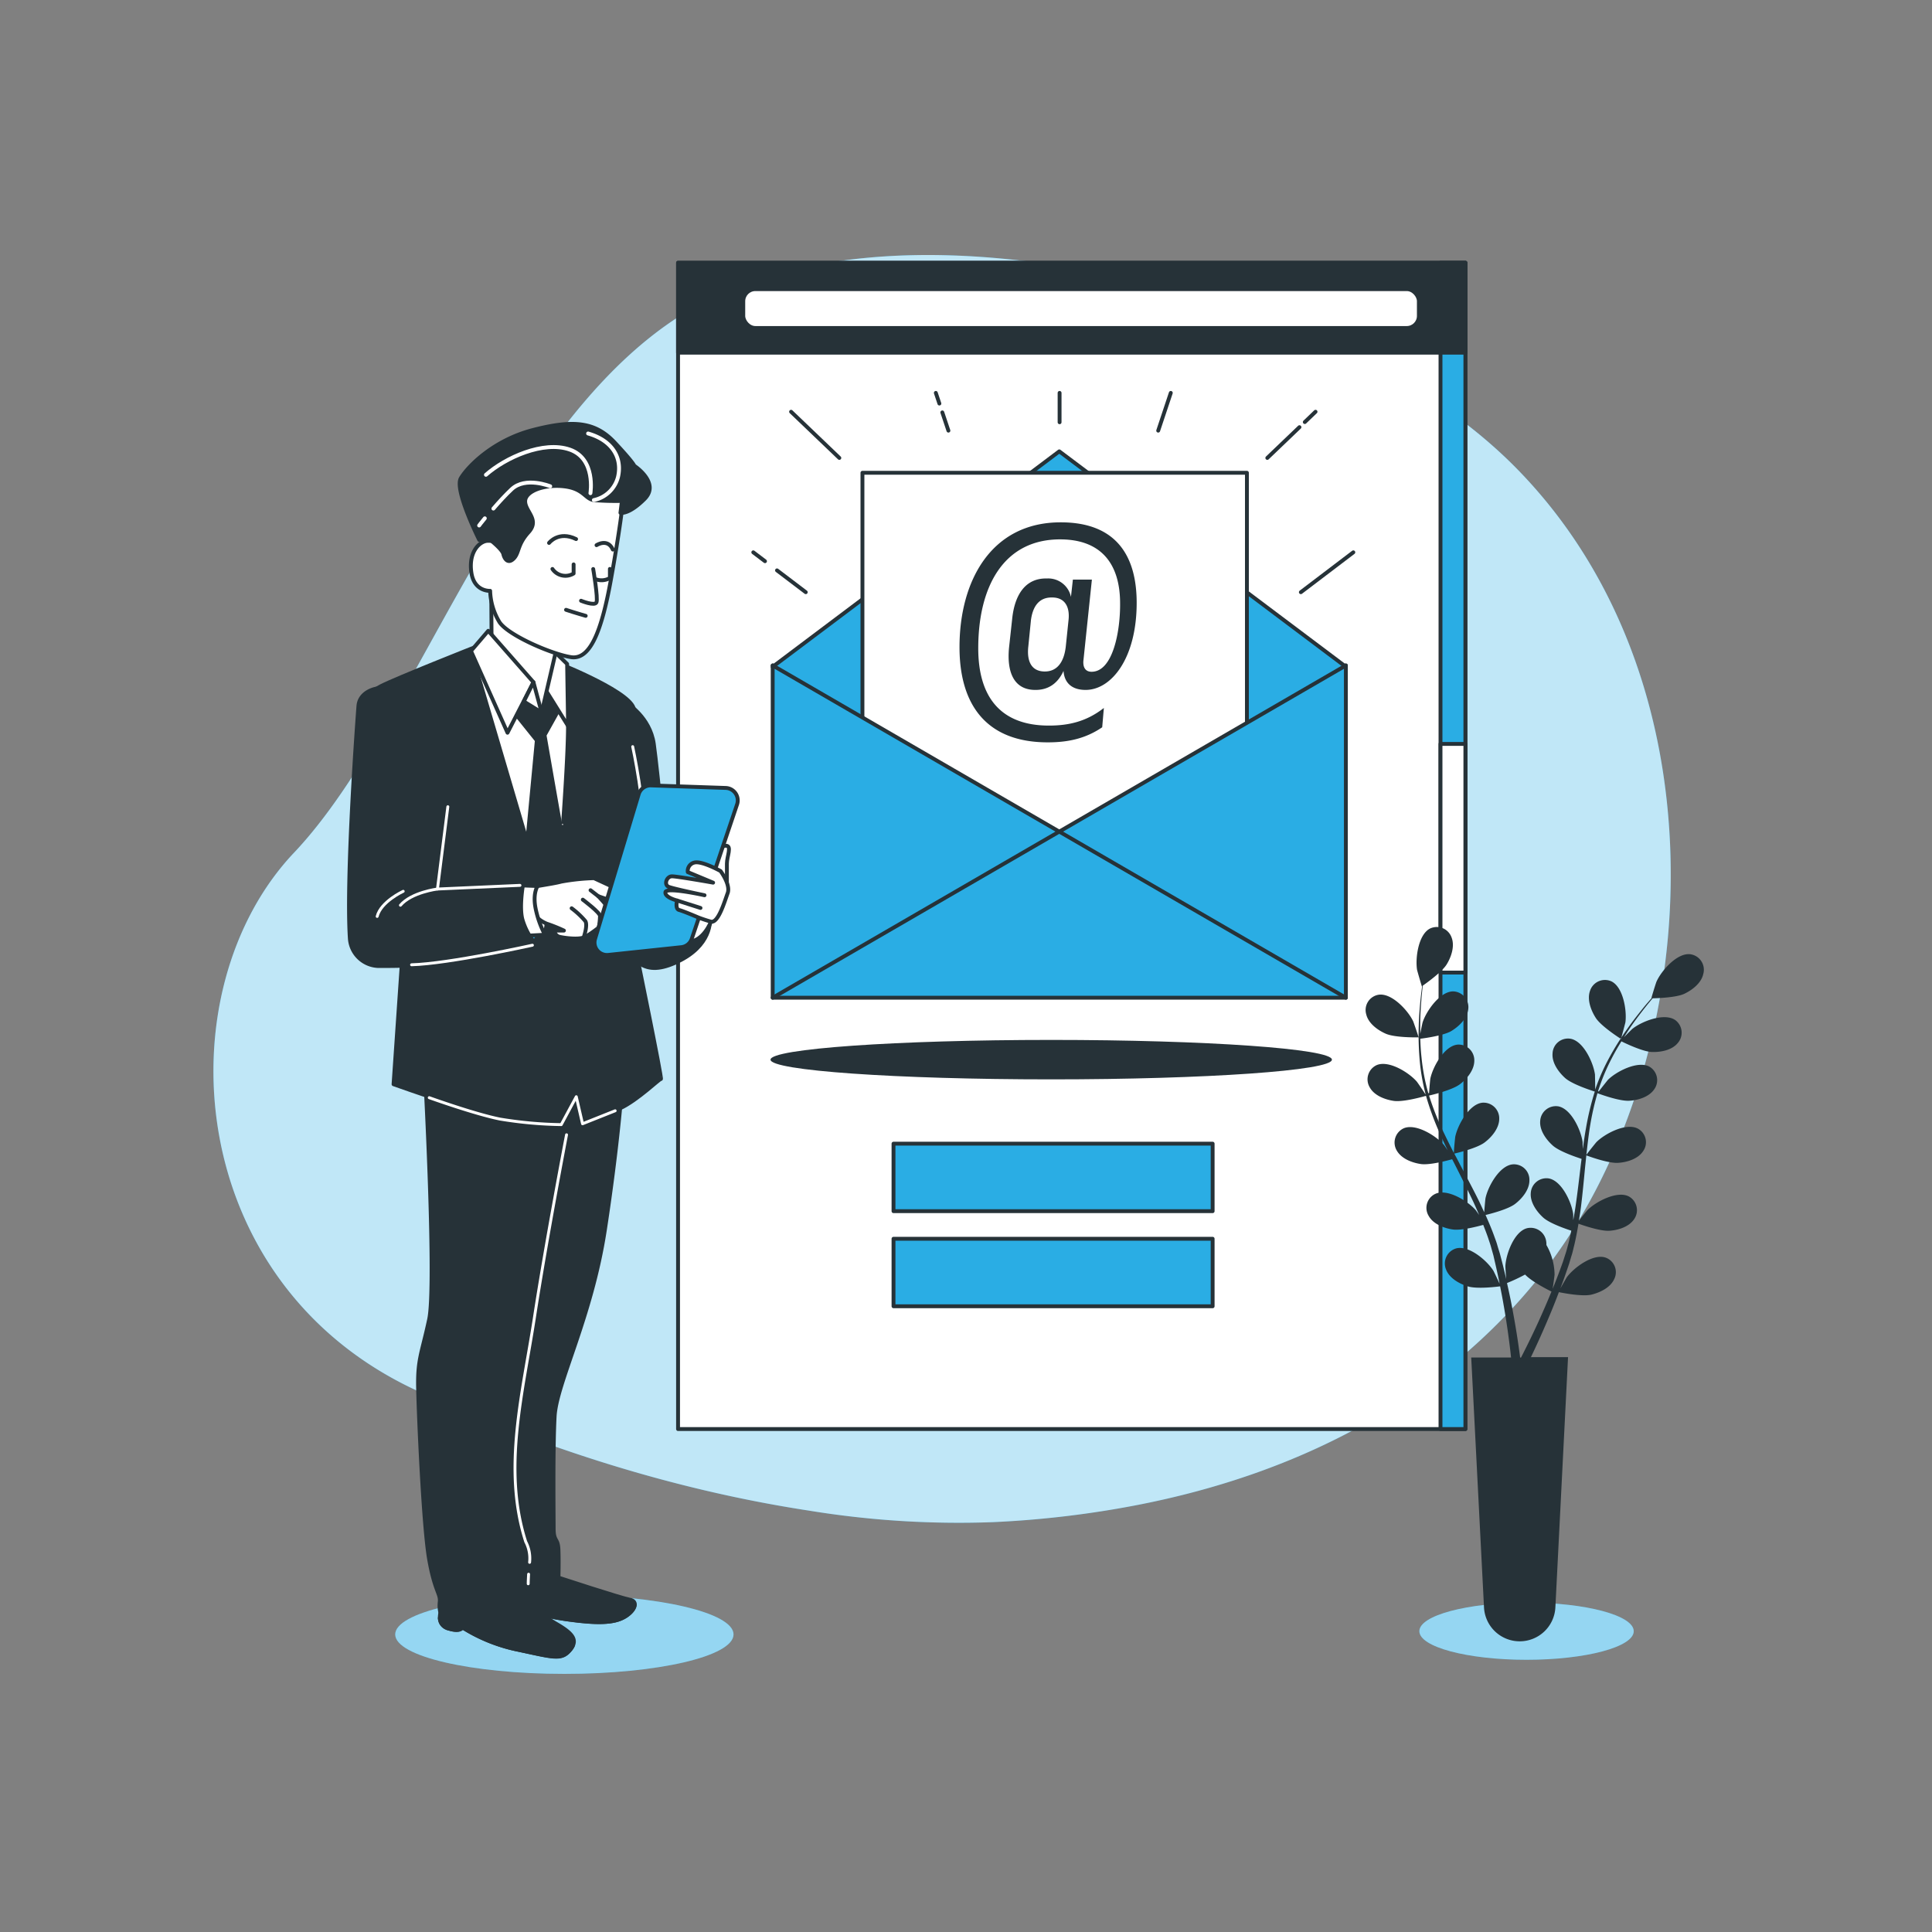 <svg xmlns="http://www.w3.org/2000/svg" viewBox="0 0 500 500"><rect x="0" y="0" width="500" height="500" fill="#808080" stroke="none"/><g id="freepik--background-simple--inject-138"><path d="M294.68,389.43c41.44-8.12,78.57-27.05,104.5-59.94,41.29-52.37,49.31-150.59-6.19-207.74-25.43-26.19-63.28-40.57-97.07-48.63-36.33-8.67-77.43-11.4-110,3.26C133.34,100,109.82,185.07,76.1,220.67s-29,111.39,32.15,139.39c32.34,14.81,66.6,25.6,101,30.87a240.61,240.61,0,0,0,47.72,3A257.31,257.31,0,0,0,294.68,389.43Z" style="fill:#2AADE4"></path><path d="M294.68,389.43c41.44-8.12,78.57-27.05,104.5-59.94,41.29-52.37,49.31-150.59-6.19-207.74-25.43-26.19-63.28-40.57-97.07-48.63-36.33-8.67-77.43-11.4-110,3.26C133.34,100,109.82,185.07,76.1,220.67s-29,111.39,32.15,139.39c32.34,14.81,66.6,25.6,101,30.87a240.61,240.61,0,0,0,47.72,3A257.31,257.31,0,0,0,294.68,389.43Z" style="fill:#fff;opacity:0.7"></path></g><g id="freepik--Screen--inject-138"><rect x="175.48" y="68" width="203.77" height="301.84" style="fill:#fff;stroke:#263238;stroke-linecap:round;stroke-linejoin:round"></rect><rect x="372.8" y="68" width="6.44" height="301.84" style="fill:#2AADE4;stroke:#263238;stroke-linecap:round;stroke-linejoin:round"></rect><rect x="372.8" y="192.53" width="6.44" height="59.17" style="fill:#fff;stroke:#263238;stroke-linecap:round;stroke-linejoin:round"></rect><rect x="175.48" y="68" width="203.77" height="23.28" style="fill:#263238;stroke:#263238;stroke-linecap:round;stroke-linejoin:round"></rect><rect x="192.36" y="74.83" width="174.84" height="10.05" rx="3.12" style="fill:#fff;stroke:#263238;stroke-linecap:round;stroke-linejoin:round"></rect><path d="M344.7,274.24c0,2.82-32.52,5.1-72.64,5.1s-72.65-2.28-72.65-5.1,32.53-5.11,72.65-5.11S344.7,271.42,344.7,274.24Z" style="fill:#263238"></path><polygon points="348.08 172.4 348.31 172.22 347.86 172.22 274.14 116.81 200.43 172.22 199.97 172.22 200.21 172.39 199.97 172.57 200.45 172.57 274.8 226.05 347.84 172.57 348.31 172.57 348.08 172.4" style="fill:#2AADE4;stroke:#263238;stroke-linecap:round;stroke-linejoin:round"></polygon><rect x="223.2" y="122.35" width="99.5" height="123.5" style="fill:#fff;stroke:#263238;stroke-linecap:round;stroke-linejoin:round"></rect><path d="M294.17,156c0,14.31-6.5,22.55-13.22,22.55-3.47,0-5.49-1.74-5.71-4.92-1.45,3.18-3.9,5-7.45,4.92-5.41-.08-7.29-4.63-6.64-11.06l.79-7.23c.65-6.57,3.61-10.69,9-10.55a6,6,0,0,1,6.22,4.77l.5-4.48h4.92l-2.17,20.74c-.22,1.66.29,3.11,2.09,3.11,5.57,0,7.45-10.63,7.38-17.71,0-10-4.7-16.55-15.54-16.55-14.45,0-21.17,12-21.17,28.19,0,12.5,5.7,20,18.28,20,5.06,0,9.68-1,14.23-4.56l-.43,5c-4.41,3-9,3.9-14.09,3.9-15.9,0-22.84-9.75-22.84-24.64,0-17.2,8.24-32.3,26.16-32.3C289,135.16,294.17,144,294.17,156Zm-27.39,4.77-.65,6.5c-.43,3.76.73,6.43,4.12,6.51s5.13-2.53,5.57-6.44l.72-6.93c.36-3.4-1-5.78-4.19-5.78C269,154.52,267.22,156.84,266.78,160.74Z" style="fill:#263238"></path><polygon points="199.97 172.22 199.97 258.21 348.31 258.21 348.31 172.22 274.14 215.22 199.97 172.22" style="fill:#2AADE4;stroke:#263238;stroke-linecap:round;stroke-linejoin:round"></polygon><polyline points="199.97 258.21 274.14 215.22 348.31 258.21" style="fill:none;stroke:#263238;stroke-linecap:round;stroke-linejoin:round"></polyline><rect x="231.24" y="295.98" width="82.59" height="17.47" style="fill:#2AADE4;stroke:#263238;stroke-linecap:round;stroke-linejoin:round"></rect><rect x="231.24" y="320.59" width="82.59" height="17.47" style="fill:#2AADE4;stroke:#263238;stroke-linecap:round;stroke-linejoin:round"></rect><line x1="201.09" y1="147.61" x2="208.53" y2="153.26" style="fill:none;stroke:#263238;stroke-linecap:round;stroke-linejoin:round"></line><line x1="194.95" y1="142.94" x2="197.98" y2="145.24" style="fill:none;stroke:#263238;stroke-linecap:round;stroke-linejoin:round"></line><line x1="204.73" y1="106.56" x2="217.22" y2="118.51" style="fill:none;stroke:#263238;stroke-linecap:round;stroke-linejoin:round"></line><line x1="243.87" y1="106.73" x2="245.45" y2="111.45" style="fill:none;stroke:#263238;stroke-linecap:round;stroke-linejoin:round"></line><line x1="242.19" y1="101.68" x2="243.11" y2="104.44" style="fill:none;stroke:#263238;stroke-linecap:round;stroke-linejoin:round"></line><line x1="350.24" y1="142.94" x2="336.66" y2="153.26" style="fill:none;stroke:#263238;stroke-linecap:round;stroke-linejoin:round"></line><line x1="336.3" y1="110.55" x2="327.98" y2="118.51" style="fill:none;stroke:#263238;stroke-linecap:round;stroke-linejoin:round"></line><line x1="340.46" y1="106.56" x2="337.68" y2="109.23" style="fill:none;stroke:#263238;stroke-linecap:round;stroke-linejoin:round"></line><line x1="303" y1="101.68" x2="299.74" y2="111.45" style="fill:none;stroke:#263238;stroke-linecap:round;stroke-linejoin:round"></line><line x1="274.22" y1="101.68" x2="274.22" y2="109.28" style="fill:none;stroke:#263238;stroke-linecap:round;stroke-linejoin:round"></line></g><g id="freepik--Plants--inject-138"><ellipse cx="395.07" cy="422.15" rx="27.74" ry="7.4" style="fill:#2AADE4"></ellipse><ellipse cx="395.07" cy="422.15" rx="27.74" ry="7.4" style="fill:#fff;opacity:0.5"></ellipse><path d="M353.58,262.51a4,4,0,0,1,3.25-5.08c3.4-.46,7.57,4.1,8.89,6.86.11.24,1.47,4.18,1.4,4.18s-6,.13-8.47-.94C356.55,266.61,354.14,264.87,353.58,262.51Zm87.23-10.46c-.5,2.37-2.87,4.18-4.93,5.15s-7,1.14-8.18,1.16c-.65.78-1.34,1.61-2.08,2.55-1.3,1.66-2.74,3.55-4.18,5.71-.38.57-.77,1.21-1.16,1.81.87-.88,2.08-2.08,2.21-2.19,2.39-1.9,8.13-4.18,11-2.29a4.05,4.05,0,0,1,.7,6c-1.53,1.87-4.46,2.39-6.75,2.3s-6.85-2.26-7.82-2.75c-.84,1.36-1.67,2.77-2.45,4.29a52.19,52.19,0,0,0-3.59,8.6l.17.09c.7-.92,2.21-2.81,2.36-3,2.16-2.16,7.62-5,10.67-3.48a4.05,4.05,0,0,1,1.36,5.87c-1.32,2-4.18,2.87-6.46,3-2.62.18-8.06-1.87-8.26-1.95a71.82,71.82,0,0,0-2,9.05c-.35,2.26-.61,4.57-.86,6.88.47-.66,2.46-3.14,2.62-3.3,2.17-2.16,7.63-5.05,10.67-3.48a4,4,0,0,1,1.37,5.87c-1.32,2-4.18,2.87-6.46,3-2.57.18-7.78-1.76-8.22-1.93l-.33,3.16c-.33,3.44-.65,6.89-1.07,10.29-.15,1.17-.34,2.33-.52,3.49.74-1,2.12-2.69,2.26-2.82,2.17-2.16,7.63-5.06,10.67-3.49a4.06,4.06,0,0,1,1.36,5.88c-1.32,2-4.18,2.87-6.46,3s-6.71-1.38-7.94-1.83c-.32,1.92-.68,3.82-1.12,5.68-.21.79-.37,1.62-.61,2.37s-.45,1.52-.68,2.27c-.52,1.53-1,2.95-1.51,4.36-.26.72-.52,1.39-.77,2.08.6-1.08,1.59-2.79,1.69-2.93,1.82-2.47,6.78-6.15,10-5.06a4,4,0,0,1,2.23,5.6c-1,2.2-3.69,3.46-5.92,4-2.46.55-7.73-.52-8.38-.65-.64,1.69-1.28,3.33-1.91,4.85-2,4.83-3.8,8.78-5.12,11.53l-.21.44h9.61L402.53,416a9.24,9.24,0,0,1-9.23,8.77h0a9.25,9.25,0,0,1-9.24-8.77l-3.31-64.68h10.31c-.05-.45-.1-.93-.16-1.46-.35-3-.9-7.26-1.8-12.34-.25-1.47-.55-3-.87-4.62-.66.09-6,.77-8.4,0-2.18-.67-4.78-2.13-5.61-4.4a4.06,4.06,0,0,1,2.65-5.42c3.32-.85,8,3.2,9.62,5.79.1.17,1.11,2.27,1.6,3.35-.19-1-.38-1.92-.6-2.91-.31-1.44-.68-3-1-4.41-.21-.76-.43-1.52-.64-2.28s-.49-1.5-.73-2.26c-.38-1.11-.82-2.23-1.26-3.36-1.45.4-5.71,1.51-7.9,1.19s-5.05-1.38-6.21-3.5a4,4,0,0,1,1.8-5.76c3.15-1.34,8.38,1.95,10.38,4.27.06.07.44.61.87,1.24-.46-1.08-.93-2.16-1.43-3.25-1.44-3.06-3-6.15-4.56-9.24-.33-.64-.64-1.29-1-1.94-1.22.34-5.82,1.58-8.11,1.24s-5-1.37-6.22-3.49a4.06,4.06,0,0,1,1.8-5.76c3.15-1.34,8.38,1.95,10.38,4.27.07.08.52.72,1,1.43-.82-1.69-1.62-3.39-2.36-5.1a71.61,71.61,0,0,1-3.25-9c-.43.12-5.8,1.68-8.35,1.31-2.26-.33-5.05-1.38-6.21-3.5a4.05,4.05,0,0,1,1.79-5.76c3.16-1.34,8.39,1.95,10.39,4.27.14.16,1.73,2.48,2.26,3.33l0-.11a53.44,53.44,0,0,1-1.56-9.27,75.67,75.67,0,0,1-.2-8.4c.06-2.6.28-5,.49-7.08.12-1.13.25-2.17.39-3.14l-.06,0c-.06,0-1.2-4-1.25-4.22-.5-3,.3-9.15,3.34-10.72a4.06,4.06,0,0,1,5.58,2.29c.89,2.25-.08,5.07-1.27,7s-5.18,4.79-6.17,5.48c-.12,1-.24,2.08-.34,3.27-.16,2.1-.33,4.47-.33,7.07,0,.69,0,1.43,0,2.15.24-1.22.58-2.89.63-3,.94-2.91,4.48-8,7.9-8a4.07,4.07,0,0,1,3.9,4.61c-.25,2.41-2.41,4.46-4.36,5.64s-7,1.89-8.05,2c.05,1.6.14,3.23.33,4.94a51.66,51.66,0,0,0,1.74,9.14l.2,0c.07-1.15.29-3.56.33-3.75.62-3,3.58-8.43,7-8.8a4.06,4.06,0,0,1,4.38,4.15c0,2.42-1.9,4.7-3.71,6.09-2.09,1.6-7.76,2.89-8,2.94a72.27,72.27,0,0,0,3.34,8.63c1,2.08,2,4.15,3.08,6.22,0-.81.32-4,.36-4.2.62-3,3.58-8.43,7-8.8a4.06,4.06,0,0,1,4.38,4.16c0,2.41-1.9,4.69-3.72,6.08-2,1.57-7.45,2.82-7.91,2.93.49.93,1,1.87,1.47,2.81,1.61,3.05,3.25,6.11,4.77,9.18.53,1.06,1,2.12,1.5,3.19.09-1.21.29-3.41.33-3.6.61-3,3.57-8.42,7-8.79a4,4,0,0,1,4.37,4.15c0,2.42-1.9,4.7-3.71,6.09s-6.36,2.55-7.64,2.86c.79,1.78,1.55,3.56,2.2,5.35.27.78.59,1.55.8,2.31s.46,1.52.69,2.27c.41,1.56.8,3,1.14,4.48.19.74.34,1.44.51,2.16-.1-1.24-.22-3.21-.21-3.39.16-3.05,2.26-8.86,5.57-9.75a4.07,4.07,0,0,1,5,3.44,5.43,5.43,0,0,1,.05.9,15.67,15.67,0,0,1,2.11,7.66c0,.19-.31,2.5-.5,3.68.37-.91.73-1.82,1.1-2.77.54-1.37,1.06-2.83,1.57-4.24.24-.75.48-1.5.73-2.26s.42-1.51.64-2.28c.3-1.13.54-2.32.79-3.5-1.42-.46-5.58-1.89-7.23-3.36s-3.45-3.94-3.26-6.35a4.06,4.06,0,0,1,4.68-3.81c3.37.62,5.91,6.25,6.31,9.28,0,.1,0,.75,0,1.52.21-1.16.42-2.31.59-3.5.49-3.35.89-6.78,1.3-10.22.08-.72.18-1.43.27-2.15-1.2-.38-5.72-1.89-7.45-3.44s-3.45-3.93-3.26-6.34a4.06,4.06,0,0,1,4.68-3.81c3.37.62,5.91,6.25,6.3,9.28,0,.11,0,.89.05,1.76.25-1.87.52-3.73.85-5.56a72.14,72.14,0,0,1,2.25-9.3c-.42-.14-5.76-1.8-7.68-3.51-1.7-1.53-3.45-3.94-3.25-6.35a4,4,0,0,1,4.67-3.81c3.37.62,5.91,6.25,6.31,9.28,0,.22.07,3,.05,4l0-.11a53,53,0,0,1,3.82-8.59,72.23,72.23,0,0,1,4.47-7.11c1.48-2.14,3-4,4.3-5.64.73-.88,1.42-1.67,2.06-2.4h-.07c-.07,0,1.18-4,1.29-4.21,1.24-2.8,5.29-7.47,8.7-7.1A4.05,4.05,0,0,1,440.81,252.05Zm-39.29,82.2c-.58-.28-5.07-2.51-6.83-4.4a45,45,0,0,1-4.68,2.2c.4,1.76.77,3.48,1.09,5.1,1,5.12,1.67,9.42,2.08,12.44.09.64.16,1.21.23,1.74h.23c.23-.45.48-.92.75-1.47,1.36-2.68,3.26-6.55,5.31-11.29C400.3,337.21,400.91,335.75,401.52,334.25Zm18-65.4s1.09-4,1.13-4.26c.42-3-.54-9.13-3.63-10.62a4.06,4.06,0,0,0-5.52,2.44c-.82,2.28.23,5.06,1.47,7C414.38,265.64,419.47,268.85,419.47,268.85Z" style="fill:#263238"></path></g><g id="freepik--Character--inject-138"><ellipse cx="146.06" cy="422.99" rx="43.78" ry="10.21" style="fill:#2AADE4"></ellipse><ellipse cx="146.06" cy="422.99" rx="43.78" ry="10.21" style="fill:#fff;opacity:0.5"></ellipse><path d="M162.2,182s6,3.5,7,10.5,3.9,37,3.9,37,10.28,4.95,10.6,7,.29,8.27-8.35,12.38-11.77.18-16.15-8.38S162.2,182,162.2,182Z" style="fill:#263238;stroke:#263238;stroke-linecap:round;stroke-linejoin:round"></path><path d="M184,238.53s-2,5.16-5.8,5.16-2.5-7.85-.59-9.76,3.94-3.59,6.94-.86S184,238.53,184,238.53Z" style="fill:#fff;stroke:#263238;stroke-linecap:round;stroke-linejoin:round"></path><path d="M171.58,231.78a8.32,8.32,0,0,0-5.86,6.64" style="fill:none;stroke:#263238;stroke-linecap:round;stroke-linejoin:round"></path><path d="M188.12,229.8v-6.29c0-1.91,1.37-4.64-.27-4.64s-2.73,2.19-2.73,3.55V226Z" style="fill:#fff;stroke:#263238;stroke-linecap:round;stroke-linejoin:round"></path><path d="M144.53,408.28S160.84,413.63,163,414s1.5,2.61-1,4.23-6.23,2.11-15.06.87-10.45-2.86-11.08-2.62-2.11,1.5-4.23.5-3.11-5-1-6.84S144.53,408.28,144.53,408.28Z" style="fill:#263238;stroke:#263238;stroke-linecap:round;stroke-linejoin:round"></path><path d="M164.23,415.26c-4.8,3.83-17.41,2.53-23.71.79a27.69,27.69,0,0,0-10.58-.83,3.76,3.76,0,0,0,1.65,1.77c2.12,1,3.61-.25,4.23-.5s2.24,1.37,11.08,2.62,12.57.74,15.06-.87C163.41,417.29,164.22,416.13,164.23,415.26Z" style="fill:#263238;stroke:#263238;stroke-linecap:round;stroke-linejoin:round"></path><path d="M133.21,412.14A72,72,0,0,0,143.54,420c4.6,2.61,6.22,4.35,4,7s-4,2-13.19,0a43.39,43.39,0,0,1-14.68-5.85s-.38,1.24-3.36.37-2.74-3.23-2-5.22S124.62,408,133.21,412.14Z" style="fill:#263238;stroke:#263238;stroke-linecap:round;stroke-linejoin:round"></path><path d="M147.52,427a4.76,4.76,0,0,0,.75-1.15,9.59,9.59,0,0,1-4.4,1.19c-3.65.05-15.18-3.57-19.87-6.25-3.86-2.2-8.61-2.14-10.18-2.05a2.91,2.91,0,0,0,2.47,2.78c3,.87,3.36-.37,3.36-.37A43.39,43.39,0,0,0,134.33,427C143.54,428.94,145.28,429.56,147.52,427Z" style="fill:#263238;stroke:#263238;stroke-linecap:round;stroke-linejoin:round"></path><path d="M161,280.85s-1,14.93-4.48,37.58S144,358,143.54,366.59s-.25,25.51-.25,29,1.12,2.36,1.24,5.47,0,7.22,0,7.22a42.85,42.85,0,0,1-6.34,2.49,30.62,30.62,0,0,1-3.74.75s.5,1-2.11-5.35-3.73-17.43-3.73-28.25,4.72-30.12,6.47-41.07,6.72-39,7.21-44.8a59,59,0,0,1,2.37-11.58,33.77,33.77,0,0,0,9.46,0C159.09,279.73,161,280.85,161,280.85Z" style="fill:#263238;stroke:#263238;stroke-linecap:round;stroke-linejoin:round"></path><path d="M110.06,279.11s2.87,53.63,1,62.34-3,10.21-2.86,17.55,1.37,36.09,2.86,44.55,3,8.84,2.74,11.08.49,3.86,1,4.23.38,1.87,7.22-.62a137.71,137.71,0,0,0,12.82-5.48,51.34,51.34,0,0,0,.37-7.84c0-5.85-3-10.2-3-14.68s-1-24.64,2.74-38.71,8.59-44.3,9.83-53.14,1.75-13.81,1.75-13.81A75.9,75.9,0,0,1,127,281.72c-10.58-3-17.18-4.61-17.42-3.73A.85.85,0,0,0,110.06,279.11Z" style="fill:#263238;stroke:#263238;stroke-linecap:round;stroke-linejoin:round"></path><path d="M136.8,407.4c-.1,1.46-.1,2.48-.1,2.48" style="fill:none;stroke:#fff;stroke-linecap:round;stroke-linejoin:round;stroke-width:0.75px"></path><path d="M146.62,293.68s-5.29,27.62-8.3,47.23S130,380.11,136.06,399a9.32,9.32,0,0,1,1,5.33" style="fill:none;stroke:#fff;stroke-linecap:round;stroke-linejoin:round;stroke-width:0.75px"></path><path d="M123.11,167.41s-20.5,8.1-24.61,10.21-4.78,6-4.9,8.73S104.7,239,104.7,239l-2.85,41.6s28.25,10.08,34.1,10.33,10.2.25,10.2.25l3-7.35,1.62,7s5.1-1.86,9.7-4,10.21-7.71,10.58-7.59S164.57,246,164.57,246s1-58.07-.6-62.8-21.51-12.39-21.51-12.39-7.26-.6-11.37-1.22S124.23,166.79,123.11,167.41Z" style="fill:#263238;stroke:#263238;stroke-linecap:round;stroke-linejoin:round"></path><path d="M111.09,284.08s11.7,4.21,18.28,5.53a106.22,106.22,0,0,0,15.88,1.44l3.89-7.22,1.62,7,8.44-3.36" style="fill:none;stroke:#fff;stroke-linecap:round;stroke-linejoin:round;stroke-width:0.75px"></path><path d="M163.74,193.23s3.36,15.5,2.84,24.53" style="fill:none;stroke:#fff;stroke-linecap:round;stroke-linejoin:round;stroke-width:0.75px"></path><path d="M131.09,169.59c-4.1-.62-7.09-1-8.21-.37l-.65.41,14.22,48.25,5.1,7.71,4.1-11.57S147,195.85,147,187.89a133.7,133.7,0,0,0-.84-13.87c-2-.89-3.26-1.44-3.26-1.44A114.42,114.42,0,0,0,131.09,169.59Z" style="fill:#fff;stroke:#263238;stroke-linecap:round;stroke-linejoin:round"></path><path d="M132.34,183.41l6.59,8.21-2.48,26.26,5.1,7.71s3.61-11.69,3.61-11.32-4.23-24-4.23-24l4.23-7.59-4.61-8.59Z" style="fill:#263238;stroke:#263238;stroke-linecap:round;stroke-linejoin:round"></path><polygon points="141.05 178.3 147.02 187.89 146.77 171.83 142.42 167.6 141.05 178.3" style="fill:#fff;stroke:#263238;stroke-linecap:round;stroke-linejoin:round"></polygon><path d="M127.11,148.81s.13,19.66.13,20.53,12.94,15.06,12.94,15.06l5.1-21.9s-9.71-3.11-12.44-7.09S127.73,147.94,127.11,148.81Z" style="fill:#fff;stroke:#263238;stroke-linecap:round;stroke-linejoin:round"></path><polygon points="126.36 163.25 138.06 176.56 131.34 189.63 121.89 168.47 126.36 163.25" style="fill:#fff;stroke:#263238;stroke-linecap:round;stroke-linejoin:round"></polygon><polygon points="138.06 176.56 140.18 184.4 135.57 181.54 138.06 176.56" style="fill:#fff;stroke:#263238;stroke-linecap:round;stroke-linejoin:round"></polygon><polygon points="141.03 241.91 141.11 241.39 141.93 236.16 137.42 237.12 141.03 241.91" style="fill:#fff;stroke:#263238;stroke-linecap:round;stroke-linejoin:round"></polygon><polygon points="138.27 243.89 139.38 241.8 136.76 242.01 138.27 243.89" style="fill:#2AADE4;stroke:#263238;stroke-linecap:round;stroke-linejoin:round"></polygon><path d="M136.59,229.94c.5-.45,6.23-1.11,8.68-1.78a55.83,55.83,0,0,1,8.45-.89l11.56,5.34s1.56.89-.44,1.56-10-2.23-10-2.23,3.56,3.78,3.56,4.67-5.56,5.34-7.34,6-5.78,0-6.45-.22-1.78-1.56-.22-1.56h1.55a42.48,42.48,0,0,0-4.44-1.78,8.39,8.39,0,0,1-3.12-2.22h-2.89S134.15,232.16,136.59,229.94Z" style="fill:#fff;stroke:#263238;stroke-linecap:round;stroke-linejoin:round"></path><path d="M150.83,232.83s4.45,3.34,4.45,4.23-.23,2.67-.23,2.67" style="fill:none;stroke:#263238;stroke-linecap:round;stroke-linejoin:round"></path><path d="M147.94,235.06a21.32,21.32,0,0,1,3.55,3.33c.67,1.11-.44,4.23-.44,4.23" style="fill:none;stroke:#263238;stroke-linecap:round;stroke-linejoin:round"></path><line x1="154.83" y1="231.94" x2="152.83" y2="230.39" style="fill:none;stroke:#263238;stroke-linecap:round;stroke-linejoin:round"></line><path d="M134.57,229.13l4.57.17s-1.31,1.8-.54,5.74a25.63,25.63,0,0,0,2.43,6.87l-5.45.29S129.7,235.15,134.57,229.13Z" style="fill:#fff;stroke:#263238;stroke-linecap:round;stroke-linejoin:round"></path><path d="M116,204l-2.78,26.11L135.35,229s-1,5.69-.16,8.91a17.67,17.67,0,0,0,3.08,6A78.17,78.17,0,0,1,118.08,249a171.62,171.62,0,0,1-20.38,1,7.65,7.65,0,0,1-7.16-7.13c-1.05-16.05,2-57.5,2.23-60.27.34-3.45,4.28-4.71,6.27-4.49s8.66,4.77,11.19,10.66" style="fill:#263238;stroke:#263238;stroke-linecap:round;stroke-linejoin:round"></path><polyline points="115.9 208.78 113.21 230.08 134.57 229.13" style="fill:none;stroke:#fff;stroke-linecap:round;stroke-linejoin:round;stroke-width:0.75px"></polyline><path d="M113.21,230.08s-6.7.83-9.58,4.2" style="fill:none;stroke:#fff;stroke-linecap:round;stroke-linejoin:round;stroke-width:0.75px"></path><path d="M104.35,230.67s-5.77,2.65-6.74,6.5" style="fill:none;stroke:#fff;stroke-linecap:round;stroke-linejoin:round;stroke-width:0.75px"></path><path d="M137.79,244.62s-21.65,4.81-31.28,5.06" style="fill:none;stroke:#fff;stroke-linecap:round;stroke-linejoin:round;stroke-width:0.75px"></path><path d="M161.18,130.18s-.7,6.7-3.11,20-5.37,20.65-10.29,19.89-16.07-5.55-18.48-9a16.47,16.47,0,0,1-2.45-8.16s-4.1.27-4.85-4.67,1.64-7.67,3.63-8.19,5.89,1.69,6.79-2.57-3-8.13-.06-10.89,10.28-3.71,17-2.37a28.78,28.78,0,0,1,11.55,5.37Z" style="fill:#fff;stroke:#263238;stroke-linecap:round;stroke-linejoin:round"></path><path d="M148.45,146.07v2.35a4.07,4.07,0,0,1-5.48-1.17" style="fill:none;stroke:#263238;stroke-linecap:round;stroke-linejoin:round"></path><path d="M157.84,147.24v2.35a4.32,4.32,0,0,1-3.63.33" style="fill:none;stroke:#263238;stroke-linecap:round;stroke-linejoin:round"></path><path d="M151.58,159.38s-2.74-.78-5.09-1.56" style="fill:none;stroke:#263238;stroke-linecap:round;stroke-linejoin:round"></path><path d="M153.52,147.26s1.29,7.56.85,8.62-4-.41-4-.41" style="fill:none;stroke:#263238;stroke-linecap:round;stroke-linejoin:round"></path><path d="M142.09,140.51s2.48-3.22,7-1" style="fill:none;stroke:#263238;stroke-linecap:round;stroke-linejoin:round"></path><path d="M154.38,141.09s2.87-1.89,4.22,1.14" style="fill:none;stroke:#263238;stroke-linecap:round;stroke-linejoin:round"></path><path d="M165.27,205.63,154,243a3.22,3.22,0,0,0,3.42,4.13l18.9-2a3.21,3.21,0,0,0,2.71-2.17l11.73-34.8a3.22,3.22,0,0,0-2.94-4.24l-19.4-.66A3.22,3.22,0,0,0,165.27,205.63Z" style="fill:#2AADE4;stroke:#263238;stroke-linecap:round;stroke-linejoin:round"></path><path d="M186.48,225.43s-4.91-2.74-6.82-2.19A2.23,2.23,0,0,0,178,225.7l6.55,2.73s-9.28-1.64-10.65-1.64-2.18,2.19-.82,2.73l0,0c1.46.56,9.25,2.17,9.25,2.17s-9.84-2.19-10.11-.82,3,2.18,3,2.18-.55,2.19.54,2.46,4.92,1.91,4.92,1.91,1.36.55,3.27,1.09,3.56-5.18,4.37-7.37S186.48,225.43,186.48,225.43Z" style="fill:#fff;stroke:#263238;stroke-linecap:round;stroke-linejoin:round"></path><line x1="175.29" y1="233.07" x2="181.29" y2="234.98" style="fill:#fff;stroke:#263238;stroke-linecap:round;stroke-linejoin:round"></line><path d="M127,139.82s3,2.38,3.26,3.57,1.19,2.67,2.68,1.18.89-3.56,3.86-6.83-.89-5.35-.89-8,5-4.46,10.1-3.87,5.35,3.27,7.73,3.57a69.62,69.62,0,0,0,7.21.2l-.38,3.07s2.08.59,6.24-3.57-2.67-8.61-2.67-8.61,0-.6-5.05-6-10.7-5.94-21.1-3.26-16.94,9.5-18.72,12.47,4.76,16,4.76,16Z" style="fill:#263238;stroke:#263238;stroke-linecap:round;stroke-linejoin:round"></path><path d="M153.69,129.42a8.17,8.17,0,0,0,6.24-5.94c1.19-5-1.49-9.51-7.73-11.29" style="fill:none;stroke:#fff;stroke-linecap:round;stroke-linejoin:round"></path><path d="M152.8,127.64s1.48-8.92-5.35-11.29-16.64,2.08-21.69,6.53" style="fill:none;stroke:#fff;stroke-linecap:round;stroke-linejoin:round"></path><path d="M125.47,134.14C124.56,135.23,124,136,124,136" style="fill:none;stroke:#fff;stroke-linecap:round;stroke-linejoin:round"></path><path d="M142.4,125.85s-6.42-2.62-10,.77c-1.52,1.42-3.23,3.28-4.71,5" style="fill:none;stroke:#fff;stroke-linecap:round;stroke-linejoin:round"></path></g></svg>